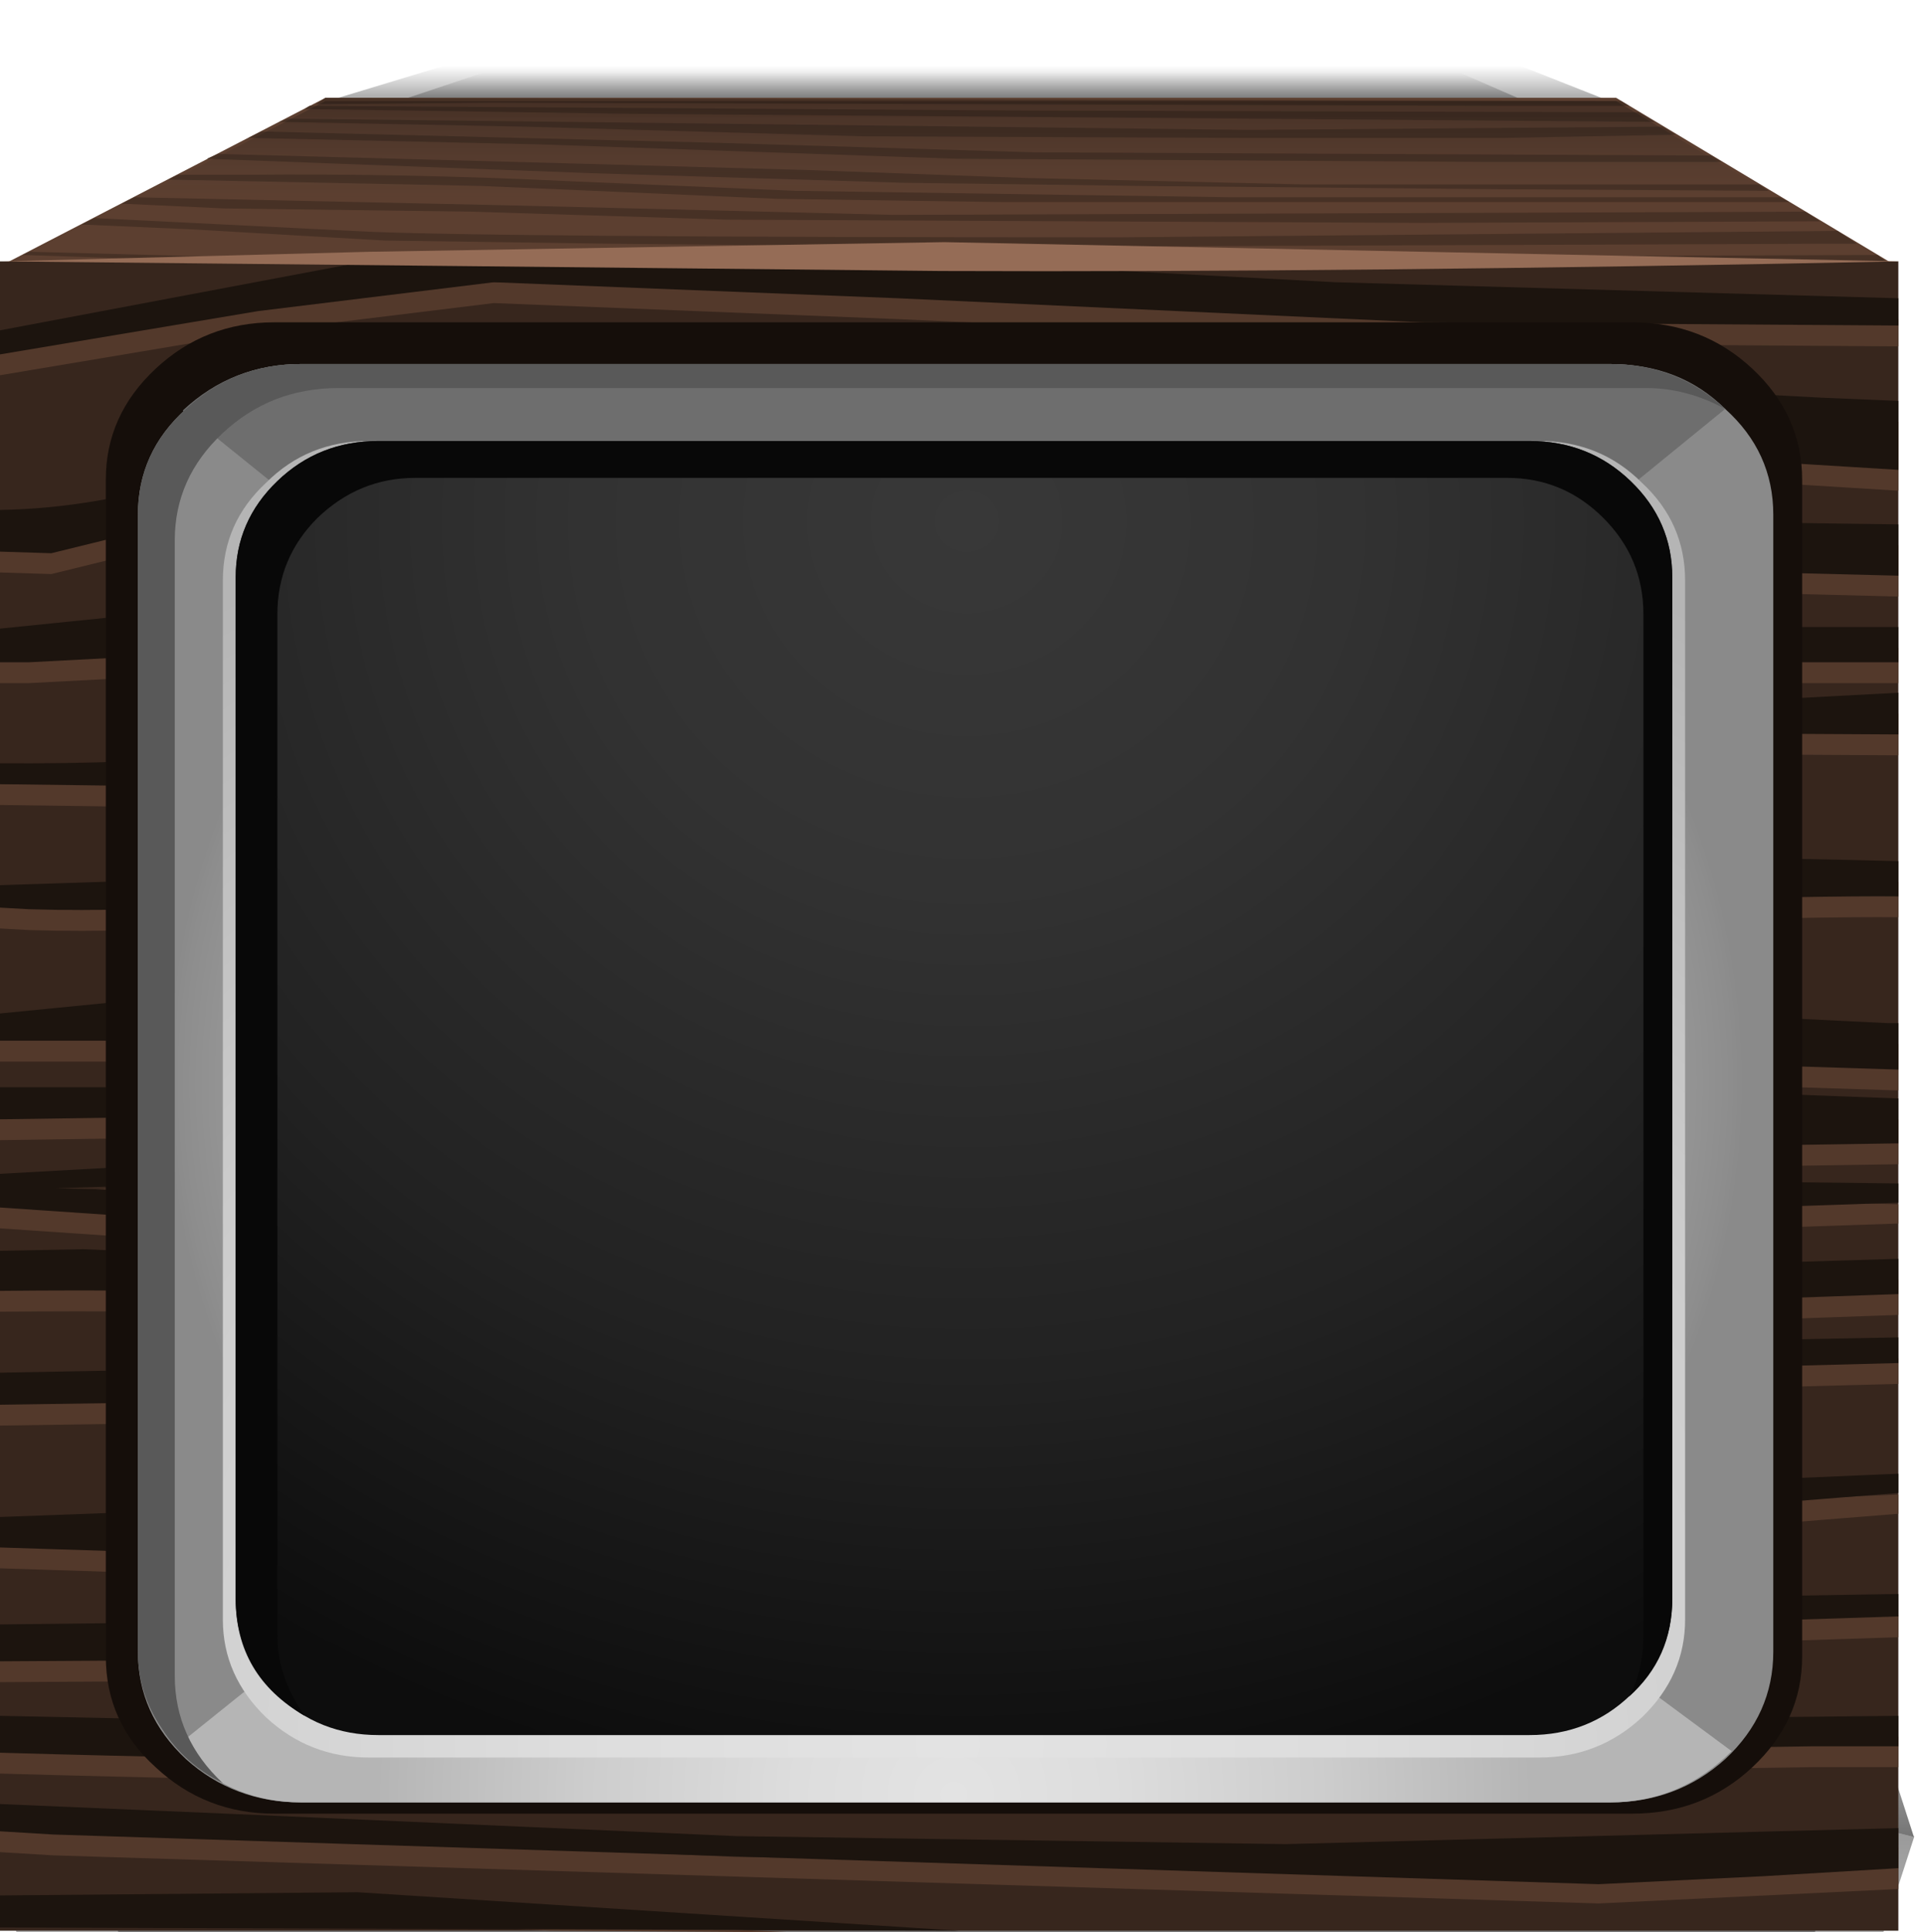 <?xml version="1.0" encoding="UTF-8" standalone="no"?>
<svg xmlns:xlink="http://www.w3.org/1999/xlink" height="60.25px" width="60.0px" xmlns="http://www.w3.org/2000/svg">
  <g transform="matrix(1.0, 0.0, 0.0, 1.0, 0.0, 0.0)">
    <use height="53.65" transform="matrix(0.331, 0.0, 0.0, 0.724, -0.749, 37.841)" width="182.6" xlink:href="#sprite0"/>
    <use height="53.65" transform="matrix(0.222, 0.0, 0.0, -0.062, 9.894, 4.91)" width="182.6" xlink:href="#sprite0"/>
    <use height="53.65" transform="matrix(0.301, 0.0, 0.0, 0.724, 2.522, 37.791)" width="182.6" xlink:href="#sprite0"/>
    <use height="53.65" transform="matrix(0.201, 0.0, 0.0, -0.062, 11.529, 5.111)" width="182.6" xlink:href="#sprite0"/>
    <use height="57.2" transform="matrix(1.0, 0.0, 0.0, 1.0, 0.0, 3.05)" width="59.25" xlink:href="#shape1"/>
    <use height="0.0" id="price_tag_pt" transform="matrix(1.0, 0.0, 0.0, 1.0, 30.0, 71.8)" width="0.0" xlink:href="#sprite1"/>
  </g>
  <defs>
    <g id="sprite0" transform="matrix(1.0, 0.0, 0.0, 1.0, 9.05, 42.85)">
      <use height="53.65" transform="matrix(1.0, 0.0, 0.0, 1.0, -9.05, -42.85)" width="182.6" xlink:href="#shape0"/>
    </g>
    <g id="shape0" transform="matrix(1.0, 0.0, 0.0, 1.0, 9.05, 42.85)">
      <path d="M-9.0 -16.05 L15.7 -42.85 154.6 -42.85 173.5 -16.05 173.55 -16.0 Q82.25 -26.5 -9.0 -16.0 L-9.0 -16.05" fill="url(#gradient0)" fill-rule="evenodd" stroke="none"/>
      <path d="M-9.0 -16.05 L-9.0 -16.0 Q82.25 -26.5 173.55 -16.0 L173.5 -16.05 173.55 -16.05 173.55 -16.0 154.6 10.8 15.7 10.8 -9.0 -16.0 -9.05 -16.05 -9.0 -16.05" fill="url(#gradient1)" fill-rule="evenodd" stroke="none"/>
    </g>
    <linearGradient gradientTransform="matrix(0.0, 0.025, -0.052, 0.0, 82.2, -19.15)" gradientUnits="userSpaceOnUse" id="gradient0" spreadMethod="pad" x1="-819.2" x2="819.2">
      <stop offset="0.0" stop-color="#000000" stop-opacity="0.0"/>
      <stop offset="0.533" stop-color="#000000" stop-opacity="0.447"/>
      <stop offset="0.784" stop-color="#000000"/>
    </linearGradient>
    <linearGradient gradientTransform="matrix(0.0, -0.025, -0.052, 0.0, 81.8, -17.25)" gradientUnits="userSpaceOnUse" id="gradient1" spreadMethod="pad" x1="-819.2" x2="819.2">
      <stop offset="0.0" stop-color="#000000" stop-opacity="0.0"/>
      <stop offset="0.533" stop-color="#000000" stop-opacity="0.447"/>
      <stop offset="0.784" stop-color="#000000"/>
    </linearGradient>
    <g id="shape1" transform="matrix(1.0, 0.0, 0.0, 1.0, 0.0, -3.05)">
      <path d="M59.15 8.3 L56.5 9.8 36.85 12.2 36.95 13.95 29.65 13.05 22.35 13.95 22.45 12.2 2.8 9.8 0.0 8.3 10.15 3.05 50.4 3.05 59.15 8.3" fill="#5c3f30" fill-rule="evenodd" stroke="none"/>
      <path d="M50.55 3.15 L50.8 3.3 46.7 3.3 15.35 3.2 9.85 3.25 10.15 3.05 50.55 3.15" fill="#473125" fill-rule="evenodd" stroke="none"/>
      <path d="M51.1 3.5 L51.6 3.8 19.75 3.55 9.5 3.4 9.65 3.3 32.25 3.45 51.1 3.5" fill="#473125" fill-rule="evenodd" stroke="none"/>
      <path d="M51.85 3.95 L52.25 4.2 46.95 4.3 38.65 4.3 26.9 4.25 16.4 3.95 8.7 3.8 9.0 3.7 38.95 4.05 51.85 3.95" fill="#473125" fill-rule="evenodd" stroke="none"/>
      <path d="M53.35 4.85 L53.7 5.05 46.4 5.05 29.8 4.95 16.75 4.5 7.75 4.3 8.15 4.1 22.25 4.45 32.25 4.75 53.35 4.85" fill="#473125" fill-rule="evenodd" stroke="none"/>
      <path d="M54.85 5.75 L55.15 5.95 46.7 5.9 35.7 5.8 28.2 5.7 18.45 5.4 6.45 4.95 6.8 4.8 17.95 5.1 25.15 5.3 32.0 5.55 40.65 5.75 54.85 5.75" fill="#473125" fill-rule="evenodd" stroke="none"/>
      <path d="M56.3 6.6 L56.75 6.9 44.35 6.95 22.7 6.85 14.7 6.6 7.0 6.5 3.8 6.35 4.2 6.15 15.75 6.4 27.85 6.7 56.3 6.6" fill="#473125" fill-rule="evenodd" stroke="none"/>
      <path d="M58.55 7.95 L58.8 8.15 11.4 8.3 0.7 7.95 0.95 7.85 8.5 8.05 15.4 8.2 44.35 8.0 58.55 7.95" fill="#473125" fill-rule="evenodd" stroke="none"/>
      <path d="M57.3 7.2 L57.9 7.6 56.8 7.6 30.4 7.7 19.1 7.6 12.0 7.5 5.95 7.15 2.55 7.0 2.95 6.8 11.0 7.2 Q14.4 7.4 34.95 7.4 L57.3 7.2" fill="#473125" fill-rule="evenodd" stroke="none"/>
      <path d="M55.5 6.15 L55.8 6.3 31.2 6.3 24.25 6.2 15.05 5.8 5.25 5.6 5.55 5.45 7.65 5.45 Q12.6 5.4 17.75 5.65 L24.8 5.95 38.3 6.15 55.5 6.15" fill="#473125" fill-rule="evenodd" stroke="none"/>
      <path d="M59.15 8.4 L56.5 9.9 36.85 12.25 36.95 14.05 29.65 13.15 22.35 14.05 22.45 12.25 2.8 9.9 0.0 8.4 10.15 3.15 50.4 3.15 59.15 8.4" fill="url(#gradient2)" fill-rule="evenodd" stroke="none"/>
      <path d="M59.2 60.2 L0.0 60.2 0.0 8.15 59.2 8.15 59.2 60.2" fill="#37261d" fill-rule="evenodd" stroke="none"/>
      <path d="M59.2 46.6 L59.2 47.2 49.8 47.95 38.5 48.7 Q21.4 49.25 10.9 49.25 L0.0 48.9 0.0 47.95 16.25 47.35 31.7 47.3 40.5 47.4 59.2 46.6" fill="#53392b" fill-rule="evenodd" stroke="none"/>
      <path d="M59.2 42.35 L59.2 43.15 38.05 43.7 18.95 44.0 3.4 44.4 0.0 44.45 0.0 43.45 59.2 42.35" fill="#53392b" fill-rule="evenodd" stroke="none"/>
      <path d="M59.2 39.9 L59.2 41.0 40.7 41.65 Q28.2 42.0 19.4 41.45 9.3 40.8 0.0 40.9 L0.0 39.65 2.6 39.6 16.6 40.2 27.55 40.85 59.2 39.9" fill="#53392b" fill-rule="evenodd" stroke="none"/>
      <path d="M59.2 54.15 L59.2 55.1 56.5 55.1 25.85 55.55 Q13.95 55.7 0.0 55.3 L0.0 54.15 Q20.65 54.6 29.2 54.45 L59.2 54.15" fill="#53392b" fill-rule="evenodd" stroke="none"/>
      <path d="M53.8 34.7 L59.2 34.9 59.2 36.3 32.25 36.7 1.75 37.7 15.35 38.05 Q21.95 38.15 32.4 37.85 L46.7 37.4 Q50.55 37.3 59.2 37.55 L59.2 38.15 42.8 38.7 25.85 39.3 Q18.1 39.45 11.05 39.05 L0.0 38.3 0.0 37.25 19.75 36.15 45.35 34.6 53.8 34.7" fill="#53392b" fill-rule="evenodd" stroke="none"/>
      <path d="M59.2 50.35 L59.2 51.05 37.25 51.75 15.85 52.35 0.0 52.45 0.0 51.3 13.05 51.15 31.85 50.8 59.2 50.35" fill="#53392b" fill-rule="evenodd" stroke="none"/>
      <path d="M48.6 32.05 L58.85 32.55 59.2 32.55 59.2 34.0 48.05 33.65 38.95 33.3 25.0 34.25 6.95 35.45 0.0 35.55 0.0 34.55 8.7 34.55 16.4 33.8 26.9 32.3 38.65 31.65 48.6 32.05" fill="#53392b" fill-rule="evenodd" stroke="none"/>
      <path d="M11.15 59.65 L24.75 60.25 24.6 60.25 17.15 60.2 Q9.0 59.75 3.9 59.85 L0.0 59.8 0.0 59.75 11.15 59.65" fill="#53392b" fill-rule="evenodd" stroke="none"/>
      <path d="M59.2 27.5 L59.2 28.6 Q54.55 28.55 32.25 29.35 L20.05 31.3 Q9.65 33.1 3.6 33.1 L0.0 33.1 0.0 32.25 16.75 30.6 29.8 28.05 46.4 27.35 Q53.5 27.35 59.2 27.5" fill="#53392b" fill-rule="evenodd" stroke="none"/>
      <path d="M46.7 22.7 L54.45 22.5 59.2 22.25 59.2 23.55 Q43.05 23.45 40.65 23.6 L32.0 24.8 25.15 25.95 15.7 27.75 Q7.45 29.2 0.9 29.0 L0.0 28.95 0.0 28.25 4.6 28.1 Q10.25 27.7 17.8 25.8 24.85 24.05 28.2 23.95 L35.7 23.25 46.7 22.7" fill="#53392b" fill-rule="evenodd" stroke="none"/>
      <path d="M59.2 17.0 L59.2 18.6 Q37.7 18.05 27.85 18.05 L15.75 19.65 8.55 20.9 0.9 21.3 0.0 21.3 0.0 20.25 6.4 19.6 14.7 18.6 20.75 17.9 22.7 17.3 Q25.35 16.7 44.35 16.8 L59.2 17.0" fill="#53392b" fill-rule="evenodd" stroke="none"/>
      <path d="M59.2 9.95 L59.2 10.8 44.35 10.7 28.0 9.95 15.4 9.45 8.05 10.35 0.0 11.7 0.0 10.95 11.4 8.8 29.35 8.8 41.65 9.45 59.2 9.95" fill="#53392b" fill-rule="evenodd" stroke="none"/>
      <path d="M56.8 13.05 L59.2 13.15 59.2 15.3 44.55 14.4 34.95 13.95 22.1 14.0 Q13.8 14.2 11.0 15.2 L4.65 17.15 1.6 17.9 0.0 17.85 0.0 16.55 Q3.25 16.4 5.95 15.55 L12.0 13.65 19.1 12.85 30.4 12.3 Q39.35 12.1 56.8 13.05" fill="#53392b" fill-rule="evenodd" stroke="none"/>
      <path d="M59.2 57.6 L59.2 58.9 49.85 59.35 1.65 57.85 0.0 57.75 0.0 56.9 7.05 57.2 22.95 57.9 40.1 58.15 59.2 57.6" fill="#53392b" fill-rule="evenodd" stroke="none"/>
      <path d="M59.2 20.2 L59.2 21.3 38.3 21.3 30.05 21.55 24.8 22.35 17.75 24.1 Q12.6 25.3 7.65 25.2 L0.0 25.1 0.0 24.45 Q8.0 24.5 15.05 23.25 L24.25 21.0 Q26.8 20.2 31.2 20.2 L59.2 20.2" fill="#53392b" fill-rule="evenodd" stroke="none"/>
      <path d="M59.2 45.95 L59.2 46.55 49.8 47.3 38.5 48.05 Q21.4 48.6 10.9 48.6 L0.0 48.25 0.0 47.3 16.25 46.7 31.7 46.65 40.5 46.75 59.2 45.95" fill="#1c140e" fill-rule="evenodd" stroke="none"/>
      <path d="M59.2 41.7 L59.2 42.5 38.05 43.05 18.95 43.35 3.4 43.75 0.0 43.8 0.0 42.8 59.2 41.7" fill="#1c140e" fill-rule="evenodd" stroke="none"/>
      <path d="M59.2 39.25 L59.2 40.35 40.7 41.0 Q28.2 41.35 19.4 40.8 9.3 40.15 0.0 40.25 L0.0 39.0 2.6 38.95 16.6 39.55 27.55 40.2 59.2 39.25" fill="#1c140e" fill-rule="evenodd" stroke="none"/>
      <path d="M59.2 53.5 L59.2 54.45 56.5 54.45 25.85 54.9 Q13.95 55.05 0.0 54.65 L0.0 53.5 Q20.65 53.95 29.2 53.8 L59.2 53.5" fill="#1c140e" fill-rule="evenodd" stroke="none"/>
      <path d="M53.8 34.05 L59.2 34.25 59.2 35.65 32.25 36.05 1.75 37.05 15.35 37.4 Q21.95 37.5 32.4 37.2 L46.7 36.75 59.2 36.9 59.2 37.5 42.8 38.05 25.85 38.65 Q18.1 38.8 11.05 38.4 L0.0 37.65 0.0 36.6 19.75 35.5 45.35 33.95 53.8 34.05" fill="#1c140e" fill-rule="evenodd" stroke="none"/>
      <path d="M59.2 49.7 L59.2 50.4 37.25 51.1 15.85 51.7 0.0 51.8 0.0 50.65 13.05 50.5 31.85 50.15 59.2 49.7" fill="#1c140e" fill-rule="evenodd" stroke="none"/>
      <path d="M48.6 31.4 L58.85 31.9 59.2 31.9 59.2 33.35 48.05 33.0 38.95 32.65 25.0 33.6 6.95 34.8 0.0 34.9 0.0 33.9 8.7 33.9 16.4 33.15 26.9 31.65 38.65 31.0 48.6 31.4" fill="#1c140e" fill-rule="evenodd" stroke="none"/>
      <path d="M11.15 59.0 L29.9 60.2 0.0 60.1 0.0 59.1 11.15 59.0" fill="#1c140e" fill-rule="evenodd" stroke="none"/>
      <path d="M59.2 26.85 L59.2 27.95 Q54.55 27.9 32.25 28.7 L20.05 30.65 Q9.65 32.45 3.6 32.45 L0.0 32.45 0.0 31.6 16.75 29.95 29.8 27.4 46.4 26.7 Q53.5 26.7 59.2 26.85" fill="#1c140e" fill-rule="evenodd" stroke="none"/>
      <path d="M46.7 22.05 L54.45 21.85 59.2 21.6 59.2 22.9 Q43.05 22.8 40.65 22.95 L32.0 24.15 25.15 25.3 15.7 27.1 Q7.45 28.55 0.9 28.35 L0.0 28.3 0.0 27.6 4.6 27.45 Q10.25 27.05 17.8 25.15 24.85 23.4 28.2 23.3 L35.7 22.6 46.7 22.05" fill="#1c140e" fill-rule="evenodd" stroke="none"/>
      <path d="M59.2 16.35 L59.2 17.95 Q37.7 17.4 27.85 17.4 L15.75 19.0 8.55 20.25 0.9 20.65 0.0 20.65 0.0 19.6 6.4 18.95 14.7 17.95 20.75 17.25 22.7 16.65 Q25.35 16.05 44.35 16.15 L59.2 16.35" fill="#1c140e" fill-rule="evenodd" stroke="none"/>
      <path d="M59.2 9.3 L59.2 10.15 44.35 10.05 28.0 9.3 15.4 8.8 8.05 9.7 0.0 11.05 0.0 10.3 11.4 8.15 29.35 8.15 41.65 8.8 59.2 9.3" fill="#1c140e" fill-rule="evenodd" stroke="none"/>
      <path d="M56.8 12.4 L59.2 12.5 59.2 14.65 44.55 13.75 34.95 13.3 22.1 13.35 Q13.8 13.55 11.0 14.55 L4.65 16.5 1.6 17.25 0.0 17.2 0.0 15.9 Q2.95 15.85 5.95 14.9 L12.0 13.0 19.1 12.2 30.4 11.65 Q39.35 11.45 56.8 12.4" fill="#1c140e" fill-rule="evenodd" stroke="none"/>
      <path d="M59.2 57.0 L59.2 58.25 55.0 58.5 49.85 58.75 1.65 57.2 0.0 57.1 0.0 56.25 7.05 56.55 22.95 57.25 40.1 57.5 59.2 57.0" fill="#1c140e" fill-rule="evenodd" stroke="none"/>
      <path d="M59.2 19.55 L59.2 20.65 38.3 20.65 30.05 20.9 24.8 21.7 17.75 23.45 Q12.6 24.65 7.65 24.55 L0.0 24.45 0.0 23.8 Q8.0 23.85 15.05 22.6 L24.25 20.35 Q26.8 19.55 31.2 19.55 L59.2 19.55" fill="#1c140e" fill-rule="evenodd" stroke="none"/>
      <path d="M11.55 7.85 L29.45 7.55 59.25 8.15 Q42.1 8.5 29.35 8.45 L0.1 8.15 11.55 7.85" fill="#956c56" fill-rule="evenodd" stroke="none"/>
      <path d="M56.2 14.95 L56.2 51.65 Q56.2 53.65 54.65 55.1 53.1 56.55 50.9 56.55 L8.55 56.55 Q6.4 56.55 4.85 55.1 3.3 53.7 3.3 51.65 L3.3 14.95 Q3.3 12.95 4.85 11.5 6.4 10.05 8.55 10.05 L50.9 10.05 Q53.1 10.05 54.65 11.5 56.2 12.95 56.2 14.95" fill="#150e0a" fill-rule="evenodd" stroke="none"/>
      <path d="M55.3 16.05 L55.3 51.5 Q55.3 53.45 53.8 54.85 52.3 56.2 50.2 56.2 L9.4 56.2 Q7.3 56.2 5.8 54.85 4.3 53.45 4.3 51.5 L4.3 16.05 Q4.3 14.1 5.8 12.75 7.3 11.35 9.4 11.35 L50.2 11.35 Q52.3 11.35 53.8 12.75 55.3 14.1 55.3 16.05" fill="url(#gradient3)" fill-rule="evenodd" stroke="none"/>
      <path d="M50.2 11.35 Q52.4 11.35 53.8 12.75 L49.2 16.5 8.8 15.3 5.7 12.8 Q7.25 11.35 9.4 11.35 L50.2 11.35" fill="#6e6e6e" fill-rule="evenodd" stroke="none"/>
      <path d="M49.2 51.05 L54.0 54.6 Q52.4 56.2 50.2 56.2 L9.4 56.2 Q7.1 56.2 5.5 54.45 L8.8 51.8 49.2 51.05" fill="url(#gradient4)" fill-rule="evenodd" stroke="none"/>
      <path d="M50.2 11.35 Q52.3 11.35 53.8 12.75 52.6 12.1 51.35 12.1 L10.55 12.1 Q8.45 12.1 6.95 13.5 5.45 14.9 5.45 16.85 L5.45 52.25 Q5.45 54.2 6.95 55.6 5.75 55.0 5.05 53.9 4.3 52.8 4.3 51.5 L4.3 16.05 Q4.3 14.1 5.8 12.75 7.3 11.35 9.4 11.35 L50.2 11.35" fill="#595959" fill-rule="evenodd" stroke="none"/>
      <path d="M52.55 18.1 L52.55 50.5 Q52.55 52.25 51.2 53.55 49.85 54.8 48.0 54.8 L11.5 54.8 Q9.65 54.8 8.3 53.55 6.95 52.25 6.95 50.5 L6.95 18.1 Q6.95 16.3 8.3 15.05 9.6 13.75 11.5 13.75 L48.0 13.75 Q49.9 13.75 51.2 15.05 52.55 16.3 52.55 18.1" fill="url(#gradient5)" fill-rule="evenodd" stroke="none"/>
      <path d="M52.15 18.0 L52.15 49.85 Q52.15 51.6 50.85 52.85 49.55 54.1 47.7 54.1 L11.8 54.1 Q9.95 54.1 8.65 52.85 7.35 51.6 7.35 49.85 L7.35 18.0 Q7.35 16.25 8.65 15.0 9.95 13.75 11.8 13.75 L47.7 13.75 Q49.55 13.75 50.85 15.0 52.15 16.25 52.15 18.0" fill="url(#gradient6)" fill-rule="evenodd" stroke="none"/>
      <path d="M47.7 13.75 Q49.55 13.75 50.85 15.0 52.15 16.25 52.15 18.0 L52.15 49.85 Q52.15 51.7 50.8 52.9 51.25 52.1 51.25 51.0 L51.25 19.15 Q51.25 17.4 50.0 16.15 48.75 14.9 47.0 14.9 L12.95 14.9 Q11.2 14.9 9.9 16.15 8.65 17.4 8.65 19.15 L8.65 51.0 Q8.65 52.3 9.5 53.5 7.35 52.25 7.35 49.85 L7.35 18.0 Q7.35 16.25 8.65 15.0 9.95 13.75 11.8 13.75 L47.7 13.75" fill="#080808" fill-rule="evenodd" stroke="none"/>
    </g>
    <linearGradient gradientTransform="matrix(0.0, 0.003, 0.004, 0.0, 29.6, 5.25)" gradientUnits="userSpaceOnUse" id="gradient2" spreadMethod="pad" x1="-819.2" x2="819.2">
      <stop offset="0.0" stop-color="#000000" stop-opacity="0.29"/>
      <stop offset="0.698" stop-color="#2e2e2e" stop-opacity="0.0"/>
    </linearGradient>
    <radialGradient cx="0" cy="0" gradientTransform="matrix(0.03, 0.0, 0.0, -0.029, 29.8, 33.75)" gradientUnits="userSpaceOnUse" id="gradient3" r="819.2" spreadMethod="pad">
      <stop offset="0.0" stop-color="#e3e3e3"/>
      <stop offset="0.184" stop-color="#dddddd"/>
      <stop offset="0.424" stop-color="#cdcdcd"/>
      <stop offset="0.69" stop-color="#b2b2b2"/>
      <stop offset="0.984" stop-color="#8d8d8d"/>
      <stop offset="1.0" stop-color="#8a8a8a"/>
    </radialGradient>
    <radialGradient cx="0" cy="0" gradientTransform="matrix(0.022, 0.0, 0.0, -0.021, 29.75, 55.95)" gradientUnits="userSpaceOnUse" id="gradient4" r="819.2" spreadMethod="pad">
      <stop offset="0.0" stop-color="#e3e3e3"/>
      <stop offset="0.275" stop-color="#dddddd"/>
      <stop offset="0.635" stop-color="#cdcdcd"/>
      <stop offset="1.0" stop-color="#b5b5b5"/>
    </radialGradient>
    <radialGradient cx="0" cy="0" gradientTransform="matrix(0.0, -0.051, -0.053, 0.0, 29.55, 54.4)" gradientUnits="userSpaceOnUse" id="gradient5" r="819.2" spreadMethod="pad">
      <stop offset="0.0" stop-color="#e3e3e3"/>
      <stop offset="0.275" stop-color="#dddddd"/>
      <stop offset="0.635" stop-color="#cdcdcd"/>
      <stop offset="1.0" stop-color="#b5b5b5"/>
    </radialGradient>
    <radialGradient cx="0" cy="0" gradientTransform="matrix(0.0, 0.049, 0.051, 0.0, 30.15, 16.25)" gradientUnits="userSpaceOnUse" id="gradient6" r="819.2" spreadMethod="pad">
      <stop offset="0.0" stop-color="#383838"/>
      <stop offset="0.286" stop-color="#323232"/>
      <stop offset="0.663" stop-color="#222222"/>
      <stop offset="1.0" stop-color="#0d0d0d"/>
    </radialGradient>
  </defs>
</svg>
